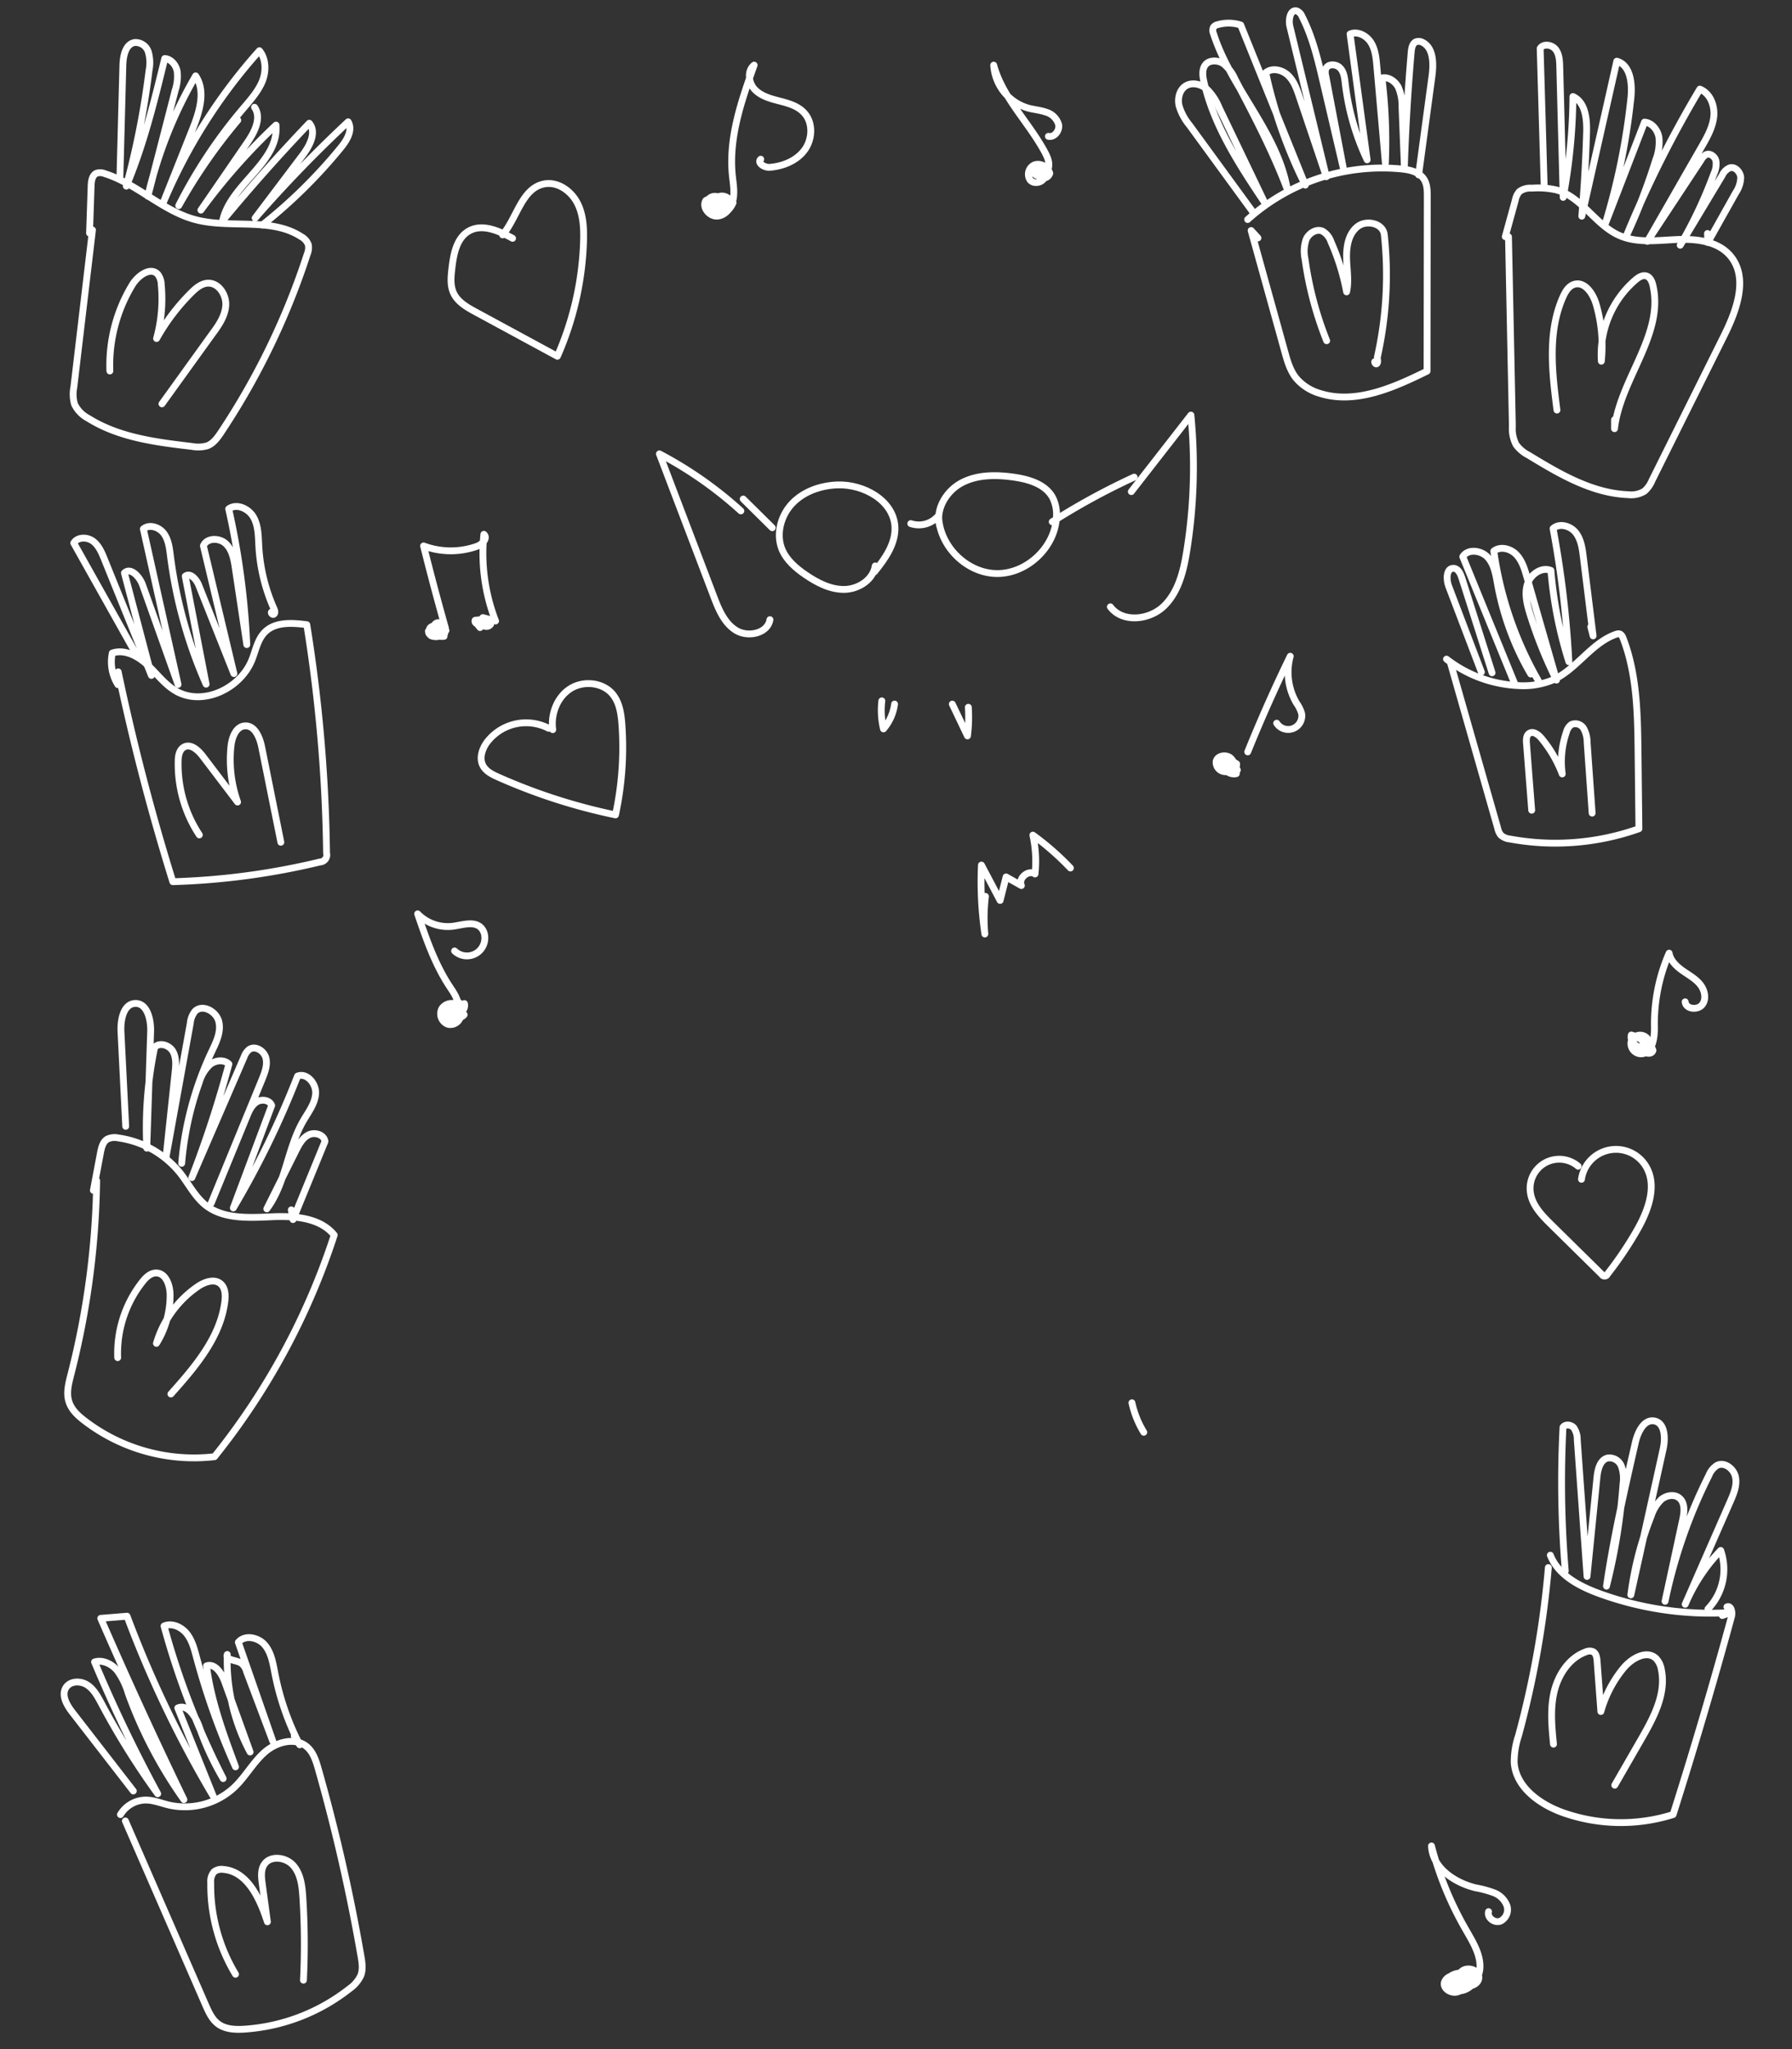 <svg xmlns="http://www.w3.org/2000/svg" viewBox="0 0 525 600"><rect x="0" y="0" width="525" height="600" fill="#333333" stroke="none"/><defs><style>.cls-1,.cls-2{fill:none;}.cls-1{stroke:#fff;stroke-linecap:round;stroke-linejoin:round;stroke-width:2px;}</style></defs><title>ardian2</title><g id="Warstwa_2" data-name="Warstwa 2"><g id="Warstwa_1-2" data-name="Warstwa 1"><g id="Warstwa_2-2" data-name="Warstwa 2"><g id="Warstwa_1-2-2" data-name="Warstwa 1-2"><path class="cls-1" d="M430.21,579.39l-1.73,1.08c1.11,2.09,5,.71,4.77-1.64s-4-3.13-5.36-1.2a2.66,2.66,0,0,0,.43,3.59c1.09.77,3,0,3-1.33a2,2,0,0,0-2.16-1.79,2.79,2.79,0,0,0-2.23,2,3,3,0,0,0,4.24.06l.06-.06c-1.69-2.19-5.83-1.39-6.59,1.27a7.28,7.28,0,0,0,5.27-1.16,8.32,8.32,0,0,0-3.63-1.62,2.85,2.85,0,0,0-3.13,1.92c-.39,1.85,2,3.28,3.83,2.75s3-2.2,4.09-3.77a4.65,4.65,0,0,0-6.32.63A2.17,2.17,0,0,0,427,582a6.32,6.32,0,0,0,3-1c.58-.31,1.23-.7,1.33-1.35.16-1-1-1.62-2-1.83-2.42-.53-6,.83-5.21,3.19a2.85,2.85,0,0,0,1.76,1.65c3.69,1.42,7.59-2.63,7.71-6.58s-2.14-7.52-4.12-11a98.8,98.8,0,0,1-10.09-24.56c.25,6.4,6.75,10.78,13,12.27a31.34,31.34,0,0,1,5.29,1.43,6.55,6.55,0,0,1,3.79,3.73,3.74,3.74,0,0,1-1.9,4.59c-1.71.64-3.94-1-3.46-2.79"/><path class="cls-1" d="M130.65,184.63a4.53,4.53,0,0,0-3.73.54,3.4,3.4,0,0,0,3.17,1.15c.27-1.54-2.39-2.43-3.1-1a1.42,1.42,0,0,0,2.53-.54,1.84,1.84,0,0,0-2.22-1.35l-.15,0a1.5,1.5,0,0,0-.28,2.5c.87.54,2.21-.56,1.75-1.48-.89-1.22-3.23.49-2.33,1.7a3.87,3.87,0,0,0,4-.69,6.43,6.43,0,0,0-4-1,2,2,0,0,0,2.76.62l.08-.05a1.62,1.62,0,0,0-.44-2.66c-1-.33-2.16,1.12-1.48,2l1.22-.22a1.45,1.45,0,0,0-2.54-.13,1.74,1.74,0,0,0,1.46,2.34,2.16,2.16,0,0,0,2.14-2c-.63-1.9-4.22-1-3.88,1a1.36,1.36,0,0,0,2.26.34,1.56,1.56,0,0,0-2.37-.88,12.46,12.46,0,0,0,5-.9q-3.4-12-6.4-24.06a22.92,22.92,0,0,0,15.66.1c1.54-.55,3.25-2.41,2-3.5a54.82,54.82,0,0,0,3.43,25.38l-3.73-1a1.51,1.51,0,1,0,2.3,1.93,2,2,0,0,0-3.42-.6,2.35,2.35,0,0,0,1.74.74,2.7,2.7,0,0,0-2.88-1.28c-.41,1.1,1.87,1.67,2,.51a1,1,0,0,0-1.86,0l1.3,1.62"/><path class="cls-1" d="M131.18,296.79c1.88,1.69,5.48-.48,4.88-2.93a4.09,4.09,0,0,0-3.38,3.32,2.13,2.13,0,0,0,3.31-.06,5.22,5.22,0,0,0-3.26-1c-1.15.17-2.14,1.57-1.47,2.52,1,1.44,3.66-.26,3.1-1.93s-3-2-4.41-.89c1.59,1.52,4.8-.24,4.37-2.4a4,4,0,0,0-3.49,3.29,5,5,0,0,0,2.68.66c.93-.13,1.81-1,1.58-1.91a1.84,1.84,0,0,0-.6-.88,3.47,3.47,0,0,0-4.88.54l-.12.16a3.26,3.26,0,0,0,1.81,4.66A3.08,3.08,0,0,0,135,296.7c-1.12-.84-2.48-1.67-3.82-1.29s-1.82,2.7-.47,3.06a1.67,1.67,0,0,0,.5,0c2-.09,3.25-2.42,3-4.4s-1.48-3.68-2.58-5.35c-4.23-6.45-6.77-13.83-9.27-21.13a12.35,12.35,0,0,0,10.36,3.62c2.84-.38,6.2-1.6,8.21.44a4.13,4.13,0,0,1,1.09,2.54,5.24,5.24,0,0,1-8.84,4.26"/><path class="cls-1" d="M361.82,223.62a.41.41,0,1,0,.33.1,5.67,5.67,0,0,0-2.86-1.17c-.4,1.53,2.31,2.54,3,1.12a4.74,4.74,0,0,0-3.89-.76,3.17,3.17,0,0,0,3.8,3.63,5.83,5.83,0,0,0-1.73-4.63c-1.33-1.07-3.78-.66-4.17,1a2.74,2.74,0,0,0,2.21,3,7.73,7.73,0,0,0,4-.45,5,5,0,0,0-6.15-2.36c-.32,1.94,2.47,3.51,4,2.23"/><path class="cls-1" d="M365.54,220.16q5.75-14.2,12.46-28a17.86,17.86,0,0,0,1.83,13.71,10.3,10.3,0,0,1,1.51,3.07,4,4,0,0,1-7.31,2.82"/><path class="cls-1" d="M210,59.56c-.95,1,.49,2.83,1.88,2.62s2.32-1.54,2.88-2.82a5.14,5.14,0,0,0-6.45,1.7,3.82,3.82,0,0,0,4,.71c1.27-.62,1.83-2.54.82-3.53-1.33-1.31-3.91.85-3,2.44s4,.57,3.88-1.29-3-2.7-4.14-1.25c-.91,1.12.72,3.36,1.58,2.2a5,5,0,0,0-4.44-.15,2.45,2.45,0,1,0,0-.51,5.62,5.62,0,0,0,4.7.78,3.27,3.27,0,0,0-4.91-1.75c-1.25,2,1.12,4.82,3.48,4.56s4.05-2.57,4.51-4.9,0-4.73-.24-7.1c-1.1-11,2.67-21.8,6.39-32.2-2.11,1.66-1.66,5.21.2,7.15s4.61,2.68,7.21,3.35,5.36,1.43,7.2,3.43c2.7,2.87,2.51,7.71.19,10.89S229.42,48.68,225.5,49c-1.55.12-3.74-1.29-2.63-2.38"/><path class="cls-1" d="M306.21,49.27l-1.89,1.17c0,1.15,2,1.46,2.41.39a1.45,1.45,0,0,0-2-1.67,1.71,1.71,0,0,0,.09,2.83,2,2,0,0,0,2.73-1.24,3.6,3.6,0,0,0-4.32-2.53,3,3,0,0,0-1.42,4.51c1.22,1.41,4.07.64,4.23-1.22s-2.86-3-3.81-1.37l3.18.83a1.24,1.24,0,0,0-2.28,0c1.28,1.15,3.51,0,4-1.69s-.3-3.39-1.12-4.9c-4.68-8.64-12.3-15.82-14.89-25.3a14,14,0,0,0,10.07,12.56c1.74.47,3.57.6,5.27,1.2a5.35,5.35,0,0,1,3.68,3.63c.35,1.77-1.23,3.84-3,3.45"/><path class="cls-1" d="M481.26,306.65c-.52,1.6,2.57,2.54,3,.92-.38-1.82-3.48-2.1-4.17-.37a3,3,0,0,0,3.62.86,8.59,8.59,0,0,0-5.79-5c-.6,2.33,2.52,4.59,4.54,3.3.73-1.72-1.85-3.59-3.31-2.43s-.4,4,1.46,4,3-2.67,1.79-4.07a2.79,2.79,0,0,0-4.5,1,3,3,0,0,0,3,3.71c3.26-.2,3.86-4.67,3.8-7.93A51.66,51.66,0,0,1,489,279.1c.38,2.15,2.1,3.81,3.88,5.08s3.77,2.33,5.15,4,2,4.3.67,6-4.79,1.34-5-.83"/><path class="cls-1" d="M266.83,153.32a7.46,7.46,0,0,0,8.15-2.38c.14,8.88,8.16,16.88,17,17s17.12-7.65,17.52-16.52a11,11,0,0,0-1.07-5.64c-2.09-4-7-5.43-11.39-6.06-5.17-.74-10.69-.78-15.3,1.66s-7.9,8-6.32,13"/><path class="cls-1" d="M308.27,152.79a200.65,200.65,0,0,1,24-13.08"/><path class="cls-1" d="M256.19,167.44c3.11-3.84,6.24-8.26,6-13.19-.43-7.69-9.15-12.53-16.85-12.26-4.88.17-9.85,1.88-13.22,5.4s-4.86,9-3,13.51c1.34,3.18,4.1,5.52,6.95,7.46,3.39,2.31,7.24,4.3,11.34,4.23s8.38-2.82,9-6.88"/><path class="cls-1" d="M226.25,154.53l-8.51-8.41"/><path class="cls-1" d="M331.62,410.75a28.11,28.11,0,0,0,3.47,8.63"/><path class="cls-1" d="M288.71,262.48a53.45,53.45,0,0,0-.18,11,104.75,104.75,0,0,1-1-20.18L293,263.66l1.75-6.89,4.48,2.53c-1-2.16,2.1-4.73,4-3.39a35.61,35.61,0,0,0-.63-11.38,80.29,80.29,0,0,1,11,9.63"/><path class="cls-1" d="M258.35,205.22a23.53,23.53,0,0,0,.48,8.21,14,14,0,0,0,3.25-7.27"/><path class="cls-1" d="M279,206.17l4.44,9.31a42.55,42.55,0,0,0,.25-8.38"/><path class="cls-1" d="M331.44,143.95l17.46-22.4a155.23,155.23,0,0,1-1.21,39.75c-.94,5.85-2.41,12-6.67,16.15s-12.15,5-15.72.24"/><path class="cls-1" d="M217.05,149.6a115.14,115.14,0,0,0-23.86-16.7l15.9,41.71c1.45,3.82,3.12,7.9,6.6,10s9.21.87,9.88-3.16"/><path class="cls-1" d="M424.89,193.91l13.91,48.68a4.71,4.71,0,0,0,.89,1.93,4.59,4.59,0,0,0,2.66,1.15,73.24,73.24,0,0,0,37.8-3l-.25-22.3c-.13-11.29-.3-22.86-4.34-33.4-.22-.58-.54-1.23-1.14-1.37a1.85,1.85,0,0,0-1,.14c-7.26,2.53-11.56,10.31-18.59,13.41a22.66,22.66,0,0,1-10.15,1.59,37,37,0,0,1-20.9-7.74"/><path class="cls-1" d="M448.74,237.24l-1.53-19.63c-.08-1-.07-2.26.78-2.85,1.16-.81,2.68.31,3.59,1.4a36.78,36.78,0,0,1,6.11,10.46,26.5,26.5,0,0,1,1.23-12.28,3.87,3.87,0,0,1,1.45-2.18,2.85,2.85,0,0,1,3.61,1.18,8.31,8.31,0,0,1,1,4l1.47,20.75"/><path class="cls-1" d="M434,196.81l-9.59-25.18c-.77-2-.7-5.33,1.46-5.22,1.32.06,2,1.56,2.41,2.82L437.13,197"/><path class="cls-1" d="M443.84,200.39,428.55,163c1.52-2.41,5.46-1.88,7.35.24s2.34,5.12,2.85,7.92a81.11,81.11,0,0,0,9.14,25.21l.59,1"/><path class="cls-1" d="M450.64,199.26a106.05,106.05,0,0,1-13-37.89c1.9-1.51,4.87-.76,6.57,1s2.43,4.17,3.1,6.51L456,199.14a131.07,131.07,0,0,1-7.72-19.19c-.9-2.87-1.7-6-.82-8.85s4.13-5.22,6.91-4.06a121.82,121.82,0,0,0,5.26,26.72,290.75,290.75,0,0,0-4.63-39c1.86-1.69,5.06-.79,6.62,1.18s1.93,4.61,2.24,7.1l2.87,23.15-.68-2.65"/><path class="cls-1" d="M34.63,196.73q6.54,31.08,16,61.44a209.68,209.68,0,0,0,43.11-5.77,2.08,2.08,0,0,0,1.93-2.62,455.29,455.29,0,0,0-5.79-66.86c-4.26-.55-9.17-.89-12.23,2.12-2.17,2.14-2.72,5.37-3.85,8.19-3.4,8.48-14.51,13.71-22.38,9.05-3.25-1.92-5.52-5.1-8.29-7.65S36.49,190,32.9,191.22a12.53,12.53,0,0,0,1.65,9.26"/><path class="cls-1" d="M39.94,191.65,21.61,159c1.09-1.8,3.9-1.81,5.6-.56s2.57,3.31,3.36,5.26l13.79,34.07-7.91-30c1.84-1.79,4.48,1.13,5.34,3.55l10.37,29.09L42,154.88c1.76-1.48,4.64-.53,6,1.32s1.64,4.25,1.93,6.53a135.16,135.16,0,0,0,10.45,37.6l-6.11-31.62c1.52-1.14,3.34,1,4,2.76l10.25,25.76-8.93-37.41c1-2.41,4.74-2.39,6.61-.57s2.35,4.59,2.74,7.17l3.36,22.32A224.88,224.88,0,0,0,67,149c2.36-1.7,5.89-.06,7.3,2.48s1.37,5.6,1.53,8.5a52,52,0,0,0,4.42,18.23c.24.53.45,1.24,0,1.62s-1.12-.65-.53-.66"/><path class="cls-1" d="M58.4,244.47a37.66,37.66,0,0,1-6.2-21.58c0-1.57.34-3.41,1.73-4.15,2-1.05,4.15.94,5.51,2.73L69.6,234.84a37.12,37.12,0,0,1-1.93-16.35c.28-2.6,1.46-5.77,4.08-5.94,2.9-.19,4.36,3.39,4.93,6.24l5.6,27.83"/><path class="cls-1" d="M453.62,459a278.29,278.29,0,0,1-8.74,49.22,24.07,24.07,0,0,0-1.27,7.9c.5,7.22,7.5,12.23,14.31,14.66a50.89,50.89,0,0,0,32.25.54q9.15-28.83,17.11-58c.34-1.26-.15-3.33-1.35-2.8"/><path class="cls-1" d="M454.2,455.38c2.28,5.82,8.43,9.06,14.29,11.21a95,95,0,0,0,38.5,5.59l-2.41.86"/><path class="cls-1" d="M455.12,510.7c-.5-5.12-1-10.36.2-15.36s4.36-9.84,9.19-11.62a2.77,2.77,0,0,1,2.18-.1c.94.48,1.13,1.71,1.21,2.76l1.1,14.77a34.77,34.77,0,0,1,6.61-12.68c2.38-2.89,6.82-5.44,9.54-2.87a6.1,6.1,0,0,1,1.57,3.25c1.49,7.08-2.26,14.11-5.88,20.38l-7.77,13.49"/><path class="cls-1" d="M458.58,460a312.81,312.81,0,0,1-.67-42.08c.68-1,2.39-.78,3.18.17a6,6,0,0,1,1,3.5l2.86,40,2.91-29c.23-2.31.91-5.15,3.17-5.67a3.75,3.75,0,0,1,4,2.46,10.73,10.73,0,0,1,.47,5.06,172.65,172.65,0,0,1-4.85,30c2.07-14.16,5.27-28.12,8.46-42.07.7-3.06,2.56-6.92,5.63-6.28s3.21,5.08,2.51,8.21L477.78,467a96,96,0,0,1,6-23.17,11.52,11.52,0,0,1,2.94-4.76c1.45-1.21,3.73-1.64,5.21-.47,1.84,1.45,1.52,4.27,1,6.55l-5.12,23.72A149.38,149.38,0,0,1,500.66,432a6,6,0,0,1,2.4-2.93c2.21-1.08,4.91,1,5.39,3.44s-.53,4.85-1.52,7.11l-13.22,30.13A51.6,51.6,0,0,1,504.11,454a16.73,16.73,0,0,1-3.72,17.1"/><path class="cls-1" d="M36.73,533.2l23.52,53.92c.88,2,1.84,4.14,3.6,5.47,2.2,1.66,5.18,1.75,7.93,1.56a55.75,55.75,0,0,0,30.57-11.8,9.86,9.86,0,0,0,3.34-3.88c.7-1.8.39-3.81.06-5.71A532.22,532.22,0,0,0,93.26,518c-.68-2.39-1.47-4.92-3.36-6.53-3.45-2.93-8.94-1.4-12.34,1.59s-5.6,7.13-8.87,10.26a21.25,21.25,0,0,1-19.26,5.21c-2.26-.54-4.48-1.47-6.8-1.45a8.72,8.72,0,0,0-7.34,4.25"/><path class="cls-1" d="M69,578.08a50.52,50.52,0,0,1-7.26-26.82,4.26,4.26,0,0,1,1-3.21,3.57,3.57,0,0,1,2.68-.66c7.09.57,10.74,8.57,12.92,15.34l-1.51-11.19c-.26-1.9-.47-4,.57-5.59,1.8-2.78,6.4-2.18,8.57.33s2.55,6.06,2.76,9.37a214.29,214.29,0,0,1,.17,24.16"/><path class="cls-1" d="M39.06,524.42l-17.83-23c-1.64-2.11-3.33-5-1.92-7.26,1.24-2,4.28-2.06,6.24-.79s3.11,3.45,4.21,5.51A225.5,225.5,0,0,0,46.2,525.23Q36,506.41,27.7,486.64c2.38-.73,5,.56,6.61,2.47a21.36,21.36,0,0,1,3.26,6.68,130.35,130.35,0,0,0,16.31,31.15q-12.71-26.29-24.36-53.07l7.7-.63a330,330,0,0,0,25.21,52.62L52.09,500.11c2.9-1.24,5.25,2.55,6.29,5.53a84.45,84.45,0,0,0,7,15.14,230.41,230.41,0,0,1-17.32-44.66c2.31-1,5.08.27,6.65,2.24s2.21,4.49,2.86,6.91A215.16,215.16,0,0,0,69,517.35c-3.58-9.63-7.19-19.37-8.5-29.56,2.49-.85,4.44,2.18,5.34,4.66L73.27,513a57,57,0,0,1-6.69-28.54c-.66,1.62,2.39,1.59,3.93,2.42a4.39,4.39,0,0,1,1.7,2.5l7.73,20.5-10.11-29c1.89-2.3,5.85-1.47,7.76.81s2.38,5.38,2.95,8.3a78,78,0,0,0,7.26,20.91l-1.6-2.61"/><path class="cls-1" d="M28.32,345.71a241.25,241.25,0,0,1-7.58,56.89c-.65,2.54-1.35,5.24-.57,7.75s2.69,4.18,4.67,5.71a52.67,52.67,0,0,0,38,10.48,204.9,204.9,0,0,0,35.08-64.91c-4.19-5.14-11.76-5.63-18.38-5.34s-14,.71-19.17-3.29c-3.14-2.45-5-6.16-7.42-9.3a28.29,28.29,0,0,0-18.31-10.5,4.94,4.94,0,0,0-3.19.35c-1.3.77-1.7,2.44-2,3.92l-2.09,11.08"/><path class="cls-1" d="M36.83,329.8l-1.39-27.69c-.17-3.48.74-8.22,4.22-8.29s4.59,4.75,4.47,8.28L43,336.19a115.11,115.11,0,0,1,2.3-29.51c1.42-1.58,4.28-.68,5.34,1.16s.87,4.12.64,6.23l-2.63,24.7,7.1-39.16a6.48,6.48,0,0,1,1.37-3.48c2.17-2.23,6.3,0,7,3.07s-.84,6.07-2.17,8.88a95.51,95.51,0,0,0-8.72,32.55A92.06,92.06,0,0,1,58.35,317a11.61,11.61,0,0,1,3.1-5.23c1.58-1.31,4.15-1.64,5.61-.2A326.8,326.8,0,0,1,56.2,344.82l15.28-35.28A5,5,0,0,1,73,307.31c1.75-1.24,4.35.37,4.89,2.44S77.6,314,76.79,316l-14.91,36.3L72.26,327c.67-1.62,1.41-3.34,2.88-4.3s3.87-.64,4.45,1l-11.23,30a262.59,262.59,0,0,0,18.81-38.6c2.72-1.09,5.49,2.2,5.3,5.13s-2.13,5.39-3.6,7.93c-4.69,8.09-5.1,18.31-10.71,25.8l8.5-17c.91-1.81,1.93-3.74,3.74-4.65s4.57-.09,4.8,1.93L85.84,357.1l-.5-2.83"/><path class="cls-1" d="M34.48,397.53a33.78,33.78,0,0,1,7.26-22.21c1-1.28,2.33-2.57,4-2.58,2.79,0,4.06,3.51,4.09,6.3a26.52,26.52,0,0,1-4,14.31,30.79,30.79,0,0,1,12-16.55c2-1.4,4.93-2.5,6.8-.89,1.38,1.19,1.46,3.28,1.25,5.09-1.28,10.58-8.71,19.23-15.81,27.18"/><path class="cls-1" d="M441.94,69.33l1.14,55.48a10.15,10.15,0,0,0,1.09,5.4,10.4,10.4,0,0,0,3.63,3.06c9.06,5.51,18.65,11.19,29.25,11.58a7.3,7.3,0,0,0,4.75-1.05,8.21,8.21,0,0,0,2.13-3l21.18-42.55c3.7-7.43,7.19-17,1.8-23.36-3.68-4.32-10-5-15.72-4.75s-11.62,1.1-16.8-1.2c-7-3.1-11-11.3-18.4-13.32a24.81,24.81,0,0,0-7.22-.52,5.3,5.3,0,0,0-3.64,1,5.27,5.27,0,0,0-1.19,2.5L441,69.3"/><path class="cls-1" d="M452.39,54.28l-1.17-40.1c.93-1.5,3.42-1.12,4.51.27s1.18,3.29,1.23,5.06l1,38.28a166.39,166.39,0,0,0,2.86-29.52c3.65,1.63,4.12,6.53,4,10.52q-.37,12.27-1.4,24.51l10.25-45.38c4,1.09,4.57,6.55,4.14,10.71a195.81,195.81,0,0,1-7.47,36.8l11.45-29.67c2.21.17,3.87,2.3,4.23,4.49a14.29,14.29,0,0,1-.92,6.52A179.51,179.51,0,0,1,476.51,69,324.31,324.31,0,0,1,498,26.1c3,1.18,4.39,4.76,4.09,7.94s-1.92,6.06-3.51,8.83l-15.94,27.8,15.84-24a3.39,3.39,0,0,1,1.4-1.41c1.18-.48,2.53.59,2.83,1.82a6.52,6.52,0,0,1-.57,3.72,131.72,131.72,0,0,1-9.89,21l12.32-20.48a4.2,4.2,0,0,1,2.26-2.19c1.55-.39,3,1.21,3.15,2.8a8.34,8.34,0,0,1-1.47,4.5L500.34,71l-.1-2.63"/><path class="cls-1" d="M456.14,120.07c-1.44-11.11-2.79-22.88,1.76-33.13.69-1.55,1.67-3.19,3.3-3.68,3.07-.92,5.49,2.68,6.4,5.75a43.65,43.65,0,0,1,1.54,16.75,28.9,28.9,0,0,1,10-23.79c.89-.75,2-1.49,3.15-1.18s1.76,1.7,2,2.92C487.53,98,474.67,111,473,125.52v-2.61"/><path class="cls-1" d="M27.09,67.34,21.63,113.4a10.48,10.48,0,0,0,.22,5,9.16,9.16,0,0,0,4,4.08c9,5.66,19.87,7,30.39,8.24a9.58,9.58,0,0,0,4.48-.19c1.81-.68,3-2.37,4.09-4A212.93,212.93,0,0,0,90,74.44a5,5,0,0,0,.34-2.75,4.38,4.38,0,0,0-2-2.33c-8.9-5.86-20.92-2.3-31.21-5.07-9.57-2.58-17-10.47-26.42-13.44a3.52,3.52,0,0,0-2.4-.13C27,51.27,26.75,53,26.7,54.37l-.47,13.89"/><path class="cls-1" d="M35.12,52.24,36,19.07c.08-2.72.79-6.21,3.48-6.62a3.94,3.94,0,0,1,4,2.84,11.39,11.39,0,0,1,.19,5.3A242,242,0,0,1,37,54.5c5.06-12,8.17-24.71,11.26-37.36,1.88.12,3.3,1.91,3.65,3.75a12.91,12.91,0,0,1-.59,5.56l-8,31a127,127,0,0,1,14-35.23c3,4.46,1.13,10.48-.87,15.49L47.92,59.12A159,159,0,0,1,76,14.85c2,2.43,2,6.15.82,9s-3.39,5.37-5.46,7.8a144.67,144.67,0,0,0-19,28.56,160.12,160.12,0,0,1,17.3-25"/><path class="cls-1" d="M74.57,31.41c2.15,3.11,0,7.29-2.17,10.41L58.86,61.52a180.3,180.3,0,0,1,22-24.89c.95,10.91-13.34,17.31-15.63,28Q77.41,49.9,90.61,36.09c2.22,2.63.14,6.57-1.93,9.32L74.75,63.85A383.19,383.19,0,0,1,102,35.67c1.41,2.41-.36,5.38-2.13,7.54a149.63,149.63,0,0,1-23,22.66"/><path class="cls-1" d="M32.19,108.63a45.35,45.35,0,0,1,6.6-25.29c1.64-2.67,5.36-5.34,7.45-3a5.1,5.1,0,0,1,1,3,43.74,43.74,0,0,1-1.37,15.78A60.66,60.66,0,0,1,56,85.75c1.36-1.36,2.94-2.73,4.86-2.83,3.15-.17,5.47,3.35,5.28,6.49s-2.09,5.89-4,8.45L47.45,118.25"/><path class="cls-1" d="M462.34,341.48a8.53,8.53,0,0,0-14,7.58c.46,3.79,3.34,6.77,6.06,9.45l14.93,14.7a.87.87,0,0,0,1.57-.1,107,107,0,0,0,8.66-12.83c3.33-5.79,6.08-13.2,2.57-18.88a10.22,10.22,0,0,0-18.81,3.91"/><path class="cls-1" d="M160.75,213.26a14.37,14.37,0,0,0-18.28,4.35c-1.29,1.92-2.08,4.46-1,6.53.86,1.69,2.7,2.61,4.43,3.38a168.53,168.53,0,0,0,34.42,11.09,93.28,93.28,0,0,0,1.89-26.35c-.22-3.13-.68-6.44-2.64-8.89-2.87-3.58-8.59-4.18-12.47-1.72s-5.79,7.43-5.16,12"/><path class="cls-1" d="M368.54,69.68l-2-2.18L376.4,103c.75,2.7,1.55,5.49,3.29,7.69a14.32,14.32,0,0,0,7,4.5c10.46,3.29,21.55-1.67,31.39-6.51l.07-51c0-1.8,0-3.72-1-5.23-1.41-2.17-4.27-2.78-6.85-3a58.93,58.93,0,0,0-44.78,14.83"/><path class="cls-1" d="M367,62,348.49,36.65a15.9,15.9,0,0,1-3.07-5.73c-.47-2.13.14-4.66,2-5.79s4.43-.5,6.11.93a15.9,15.9,0,0,1,3.62,5.46l13.31,27.74c-7.35-11-14.84-22.42-17.76-35.36-.38-1.68-.62-3.64.5-5s3.64-1.33,5.21-.25a11.81,11.81,0,0,1,3.41,4.52c5.54,10.54,11.1,21.12,15.31,32.26-2.87-16.66-16.45-29.5-21.62-45.6a2.22,2.22,0,0,1,0-1.87,2.06,2.06,0,0,1,1.21-.73,11.74,11.74,0,0,1,6.77.09L382.42,54.2a139.39,139.39,0,0,1-11.6-32.92c1.85-1.53,4.79-.87,6.53.78s2.56,4,3.33,6.29l7.89,23.4L377.89,7.7c-.47-2,.14-5.05,2.07-4.48a2.82,2.82,0,0,1,1.49,1.58c3,5.84,4.58,12.34,6.08,18.75l6,25.58-5.14-27a3.69,3.69,0,0,1,0-1.9c.55-1.59,3-1.57,4.19-.35s1.35,3,1.55,4.71a72.11,72.11,0,0,0,6.4,22.21l-5-36.84c2.21-.93,4.85.47,6.12,2.51s1.51,4.53,1.72,6.91l2.5,28.45a151.12,151.12,0,0,0-1-25c1.93-.42,3.89,1,4.79,2.7a13.62,13.62,0,0,1,1.08,5.77l.7,17.65q.55-16.89,2-33.74c.11-1.19.39-2.63,1.52-3a2.35,2.35,0,0,1,1.76.18C420,14,420,18.6,419.54,22.2l-3.93,29"/><path class="cls-1" d="M388.67,99.77a102.08,102.08,0,0,1-6.33-23.9,10.67,10.67,0,0,1,.34-5.83c.81-1.8,3-3.14,4.79-2.34a5.58,5.58,0,0,1,2.47,3.1,66.56,66.56,0,0,1,4.57,14.66c.73-3.25.06-6.64,0-10s.56-7,3.18-9.09,7.51-1,7.87,2.36a110,110,0,0,1-2,35.69c-.15.66.26,1.43-.14,2s-1-.81-.48-.46"/><path class="cls-1" d="M150.17,69.78c-4-2.18-8.85-4.37-12.79-2.14-3.66,2.07-4.52,6.87-5,11.05-.27,2.37-.51,4.88.47,7.05,1.19,2.64,3.9,4.2,6.45,5.58l24,13A90.42,90.42,0,0,0,170.95,71c.14-4,0-8.15-1.88-11.69s-5.83-6.24-9.74-5.43c-6.46,1.33-7.82,9.86-12.08,14.9"/><rect class="cls-2" width="525" height="600"/></g></g></g></g></svg>